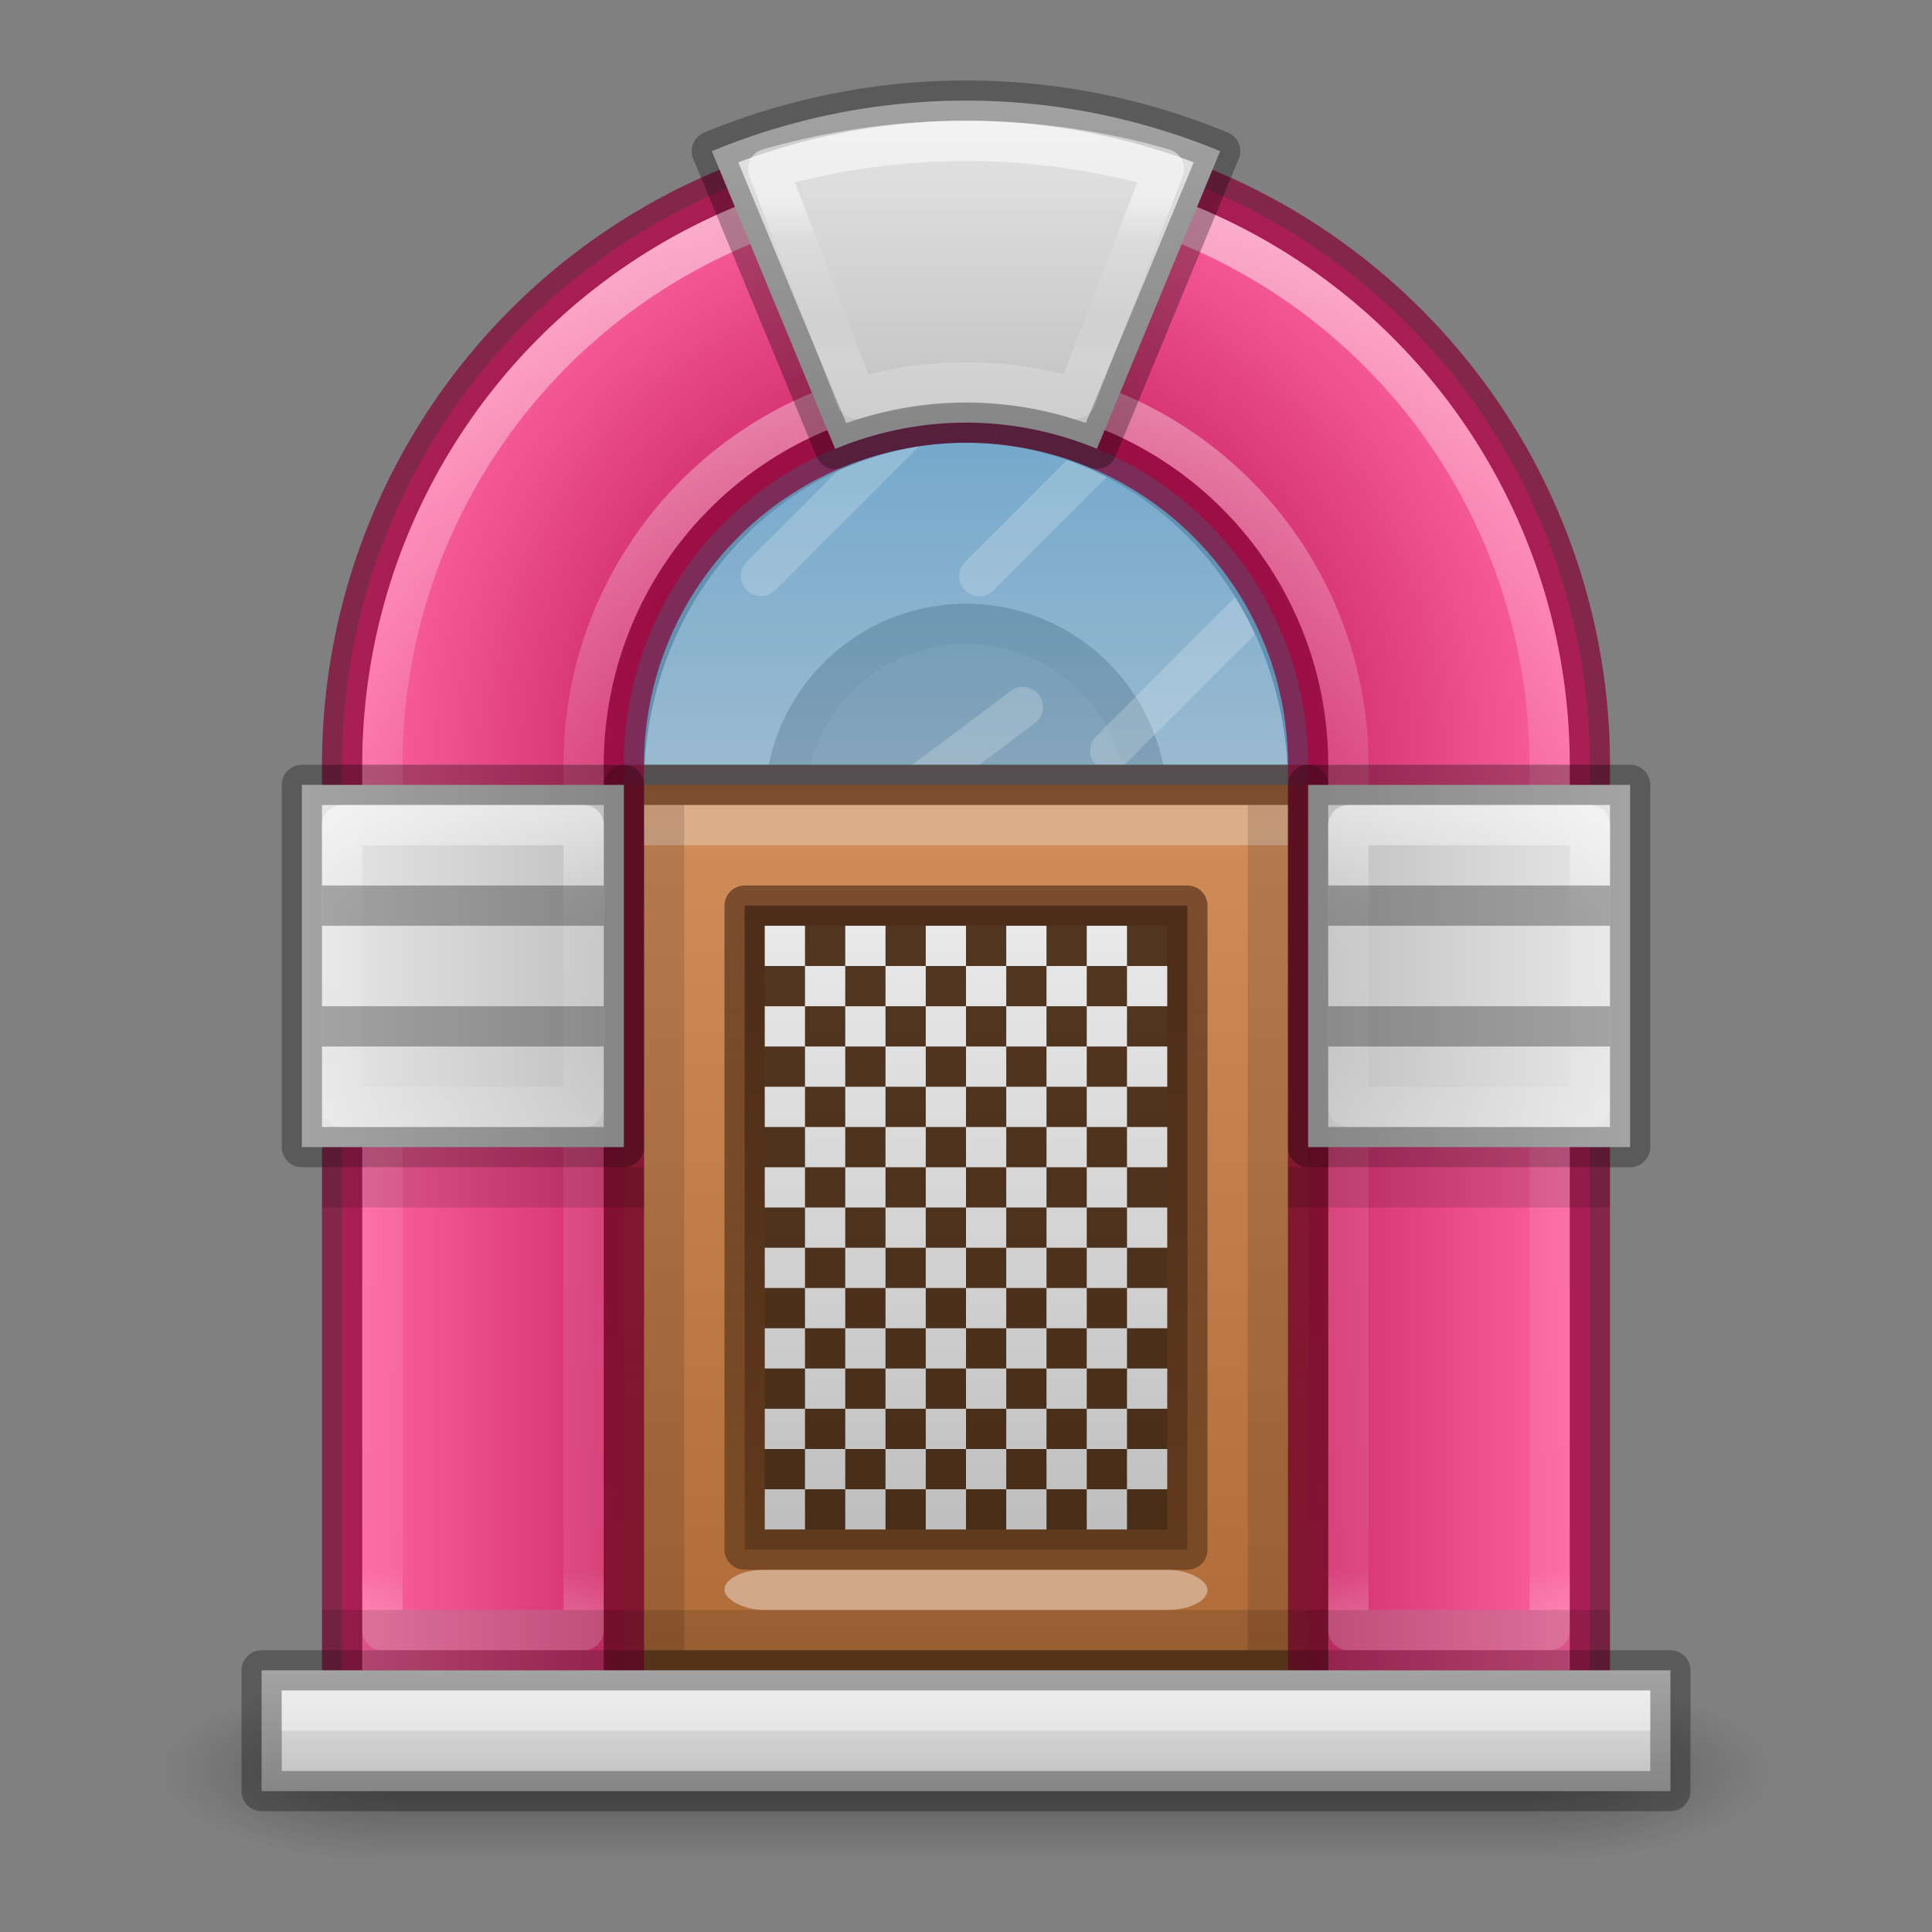 <?xml version="1.0" encoding="UTF-8" standalone="no"?>
<svg
   xmlns:dc="http://purl.org/dc/elements/1.1/"
   xmlns:cc="http://creativecommons.org/ns#"
   xmlns:rdf="http://www.w3.org/1999/02/22-rdf-syntax-ns#"
   xmlns:svg="http://www.w3.org/2000/svg"
   xmlns="http://www.w3.org/2000/svg"
   xmlns:xlink="http://www.w3.org/1999/xlink"
   version="1.1"
   id="svg2"
   viewBox="0 0 48 48"
   height="48"
   width="48">
  <rect x="0" y="0" width="48" height="48" fill="#808080" stroke="none"/>
  <defs
     id="defs4">
    <linearGradient
       id="linearGradient4261">
      <stop
         style="stop-color:#ffffff;stop-opacity:1;"
         offset="0"
         id="stop4263" />
      <stop
         id="stop4265"
         offset="0.25"
         style="stop-color:#ffffff;stop-opacity:0.235" />
      <stop
         style="stop-color:#ffffff;stop-opacity:0.157"
         offset="0.75"
         id="stop4267" />
      <stop
         style="stop-color:#ffffff;stop-opacity:0.392"
         offset="1"
         id="stop4269" />
    </linearGradient>
    <linearGradient
       id="linearGradient4388">
      <stop
         id="stop4390"
         offset="0"
         style="stop-color:#492714;stop-opacity:0.624" />
      <stop
         id="stop4392"
         offset="1"
         style="stop-color:#6a3f1f;stop-opacity:0.769" />
    </linearGradient>
    <linearGradient
       id="linearGradient4380">
      <stop
         id="stop4382"
         offset="0"
         style="stop-color:#d28e5b;stop-opacity:1;" />
      <stop
         id="stop4384"
         offset="1"
         style="stop-color:#ae6a37;stop-opacity:1" />
    </linearGradient>
    <linearGradient
       id="linearGradient4366">
      <stop
         id="stop4368"
         offset="0"
         style="stop-color:#6db0de;stop-opacity:1;" />
      <stop
         id="stop4370"
         offset="1"
         style="stop-color:#a4cae4;stop-opacity:1" />
    </linearGradient>
    <linearGradient
       id="linearGradient4340">
      <stop
         id="stop4342"
         offset="0"
         style="stop-color:#ffffff;stop-opacity:1;" />
      <stop
         style="stop-color:#ffffff;stop-opacity:0.235"
         offset="0.4"
         id="stop4348" />
      <stop
         id="stop4358"
         offset="0.971"
         style="stop-color:#ffffff;stop-opacity:0.157" />
      <stop
         id="stop4344"
         offset="1"
         style="stop-color:#ffffff;stop-opacity:0.392" />
    </linearGradient>
    <linearGradient
       id="linearGradient4314">
      <stop
         id="stop4316"
         offset="0"
         style="stop-color:#ffffff;stop-opacity:1;" />
      <stop
         style="stop-color:#ffffff;stop-opacity:0.235"
         offset="0.286"
         id="stop4322" />
      <stop
         id="stop4324"
         offset="0.714"
         style="stop-color:#ffffff;stop-opacity:0.157" />
      <stop
         id="stop4318"
         offset="1"
         style="stop-color:#ffffff;stop-opacity:0.392" />
    </linearGradient>
    <linearGradient
       id="linearGradient4193-3">
      <stop
         style="stop-color:#d12e6c;stop-opacity:1"
         offset="0"
         id="stop4278" />
      <stop
         id="stop4282"
         offset="0.55"
         style="stop-color:#d12e6c;stop-opacity:1" />
      <stop
         style="stop-color:#ff66a1;stop-opacity:1"
         offset="1"
         id="stop4280" />
    </linearGradient>
    <linearGradient
       id="linearGradient4225">
      <stop
         id="stop4227"
         offset="0"
         style="stop-color:#e9e9e9;stop-opacity:1;" />
      <stop
         id="stop4229"
         offset="1"
         style="stop-color:#bfbfbf;stop-opacity:1" />
    </linearGradient>
    <linearGradient
       id="linearGradient4193">
      <stop
         id="stop4195"
         offset="0"
         style="stop-color:#ff66a1;stop-opacity:1" />
      <stop
         id="stop4197"
         offset="1"
         style="stop-color:#d12e6c;stop-opacity:1" />
    </linearGradient>
    <radialGradient
       cx="4.993"
       cy="43.5"
       r="2.5"
       fx="4.993"
       fy="43.5"
       id="radialGradient3013"
       xlink:href="#linearGradient3688-166-749"
       gradientUnits="userSpaceOnUse"
       gradientTransform="matrix(2.32,0,0,0.9,26.618,1009.212)" />
    <linearGradient
       id="linearGradient3688-166-749">
      <stop
         id="stop2883"
         style="stop-color:#181818;stop-opacity:1"
         offset="0" />
      <stop
         id="stop2885"
         style="stop-color:#181818;stop-opacity:0"
         offset="1" />
    </linearGradient>
    <radialGradient
       cx="4.993"
       cy="43.5"
       r="2.5"
       fx="4.993"
       fy="43.5"
       id="radialGradient3015"
       xlink:href="#linearGradient3688-166-749"
       gradientUnits="userSpaceOnUse"
       gradientTransform="matrix(2.32,0,0,0.9,-21.382,-1087.512)" />
    <linearGradient
       gradientTransform="matrix(1.015,0,0,0.643,-0.361,1020.398)"
       x1="25.058"
       y1="47.028"
       x2="25.058"
       y2="39.999"
       id="linearGradient4387"
       xlink:href="#linearGradient3702-501-757"
       gradientUnits="userSpaceOnUse" />
    <linearGradient
       id="linearGradient3702-501-757">
      <stop
         id="stop2895"
         style="stop-color:#181818;stop-opacity:0"
         offset="0" />
      <stop
         id="stop2897"
         style="stop-color:#181818;stop-opacity:1"
         offset="0.5" />
      <stop
         id="stop2899"
         style="stop-color:#181818;stop-opacity:0"
         offset="1" />
    </linearGradient>
    <linearGradient
       gradientTransform="matrix(0.875,0,0,1.045,1.5,-46.515)"
       gradientUnits="userSpaceOnUse"
       y2="1034.362"
       x2="16"
       y1="1034.362"
       x1="8"
       id="linearGradient4199"
       xlink:href="#linearGradient4193" />
    <linearGradient
       gradientTransform="matrix(0.875,0,0,1.045,-67.5,-46.515)"
       gradientUnits="userSpaceOnUse"
       y2="1034.362"
       x2="40"
       y1="1034.362"
       x1="32"
       id="linearGradient4201"
       xlink:href="#linearGradient4193" />
    <linearGradient
       gradientTransform="matrix(0.972,0,0,0.75,0.667,261.841)"
       gradientUnits="userSpaceOnUse"
       y2="1049.362"
       x2="24"
       y1="1045.362"
       x1="24"
       id="linearGradient4237"
       xlink:href="#linearGradient4225" />
    <linearGradient
       gradientTransform="matrix(0.972,0,0,0.75,0.667,261.841)"
       y2="1049.362"
       x2="24"
       y1="1045.362"
       x1="24"
       gradientUnits="userSpaceOnUse"
       id="linearGradient4241"
       xlink:href="#linearGradient4225" />
    <radialGradient
       gradientUnits="userSpaceOnUse"
       gradientTransform="matrix(1,0,0,1.032,0,-8.613)"
       r="15.5"
       fy="26.75"
       fx="24"
       cy="26.75"
       cx="24"
       id="radialGradient4274"
       xlink:href="#linearGradient4193-3" />
    <linearGradient
       y2="1028.362"
       x2="16"
       y1="1028.362"
       x1="6"
       gradientTransform="matrix(0.8,0,0,0.9,-45.3,101.836)"
       gradientUnits="userSpaceOnUse"
       id="linearGradient4297"
       xlink:href="#linearGradient4225" />
    <linearGradient
       gradientTransform="matrix(1,0,0,1.167,25,-171.81)"
       y2="1031.362"
       x2="11"
       y1="1024.362"
       x1="11"
       gradientUnits="userSpaceOnUse"
       id="linearGradient4328"
       xlink:href="#linearGradient4314" />
    <linearGradient
       gradientUnits="userSpaceOnUse"
       y2="40"
       x2="24"
       y1="5"
       x1="24"
       id="linearGradient4346"
       xlink:href="#linearGradient4340" />
    <linearGradient
       gradientTransform="matrix(1,0,0,1.059,0,-59.698)"
       gradientUnits="userSpaceOnUse"
       y2="1023.362"
       x2="24"
       y1="1014.362"
       x1="24"
       id="linearGradient4372"
       xlink:href="#linearGradient4366" />
    <linearGradient
       gradientTransform="translate(0,-3.4765625e-5)"
       gradientUnits="userSpaceOnUse"
       y2="1046.362"
       x2="16"
       y1="1023.362"
       x1="16"
       id="linearGradient4386"
       xlink:href="#linearGradient4380" />
    <linearGradient
       gradientTransform="translate(0,-3.4765625e-5)"
       gradientUnits="userSpaceOnUse"
       y2="1046.362"
       x2="32"
       y1="1023.362"
       x1="32"
       id="linearGradient4394"
       xlink:href="#linearGradient4388" />
    <linearGradient
       gradientUnits="userSpaceOnUse"
       y2="11"
       x2="24"
       y1="2"
       x1="24"
       id="linearGradient4420"
       xlink:href="#linearGradient4225" />
    <linearGradient
       gradientUnits="userSpaceOnUse"
       y2="9"
       x2="24"
       y1="5"
       x1="24"
       id="linearGradient4430"
       xlink:href="#linearGradient4261" />
    <linearGradient
       gradientUnits="userSpaceOnUse"
       y2="38"
       x2="24"
       y1="23"
       x1="24"
       id="linearGradient4880"
       xlink:href="#linearGradient4225" />
    <linearGradient
       gradientUnits="userSpaceOnUse"
       y2="1043.362"
       x2="24"
       y1="1026.362"
       x1="24"
       id="linearGradient4882"
       xlink:href="#linearGradient4388" />
    <linearGradient
       y2="1028.362"
       x2="16"
       y1="1028.362"
       x1="6"
       gradientTransform="matrix(0.8,0,0,0.9,-45.3,101.836)"
       gradientUnits="userSpaceOnUse"
       id="linearGradient4257"
       xlink:href="#linearGradient4225" />
    <linearGradient
       y2="1031.362"
       x2="11"
       y1="1024.362"
       x1="11"
       gradientTransform="matrix(1,0,0,1.167,25,-171.81)"
       gradientUnits="userSpaceOnUse"
       id="linearGradient4259"
       xlink:href="#linearGradient4314" />
  </defs>
  <g
     transform="translate(0,-1004.362)"
     id="layer1">
    <g
       id="g4272">
      <path
         style="opacity:1;fill:#1a1a1a;fill-opacity:1;stroke:#000000;stroke-width:1;stroke-linecap:square;stroke-linejoin:round;stroke-miterlimit:4;stroke-dasharray:none;stroke-opacity:1"
         id="path4238"
         d="m 19.5,1024.362 a 4.5,4.5 0 0 1 4.5,-4.5 4.5,4.5 0 0 1 4.5,4.5 l -4.5,0 z" />
      <path
         style="opacity:0.8;fill:url(#linearGradient4372);fill-opacity:1;stroke:none;stroke-width:1;stroke-linecap:square;stroke-linejoin:round;stroke-miterlimit:4;stroke-dasharray:none;stroke-opacity:1"
         id="path4362"
         d="m 15.5,1023.862 a 8.5,9 0 0 1 8.5,-9 8.5,9 0 0 1 8.5,9 l -8.5,0 z" />
      <g
         id="g4476">
        <path
           style="opacity:0.2;fill:none;stroke:#ffffff;stroke-width:1px;stroke-linecap:round"
           d="m 18.907,1018.674 4.338,-4.338"
           id="path8523" />
        <path
           style="opacity:0.2;fill:none;stroke:#ffffff;stroke-width:1px;stroke-linecap:round"
           d="m 21.076,1025.181 4.338,-3.254"
           id="path8525" />
        <path
           style="opacity:0.2;fill:none;stroke:#ffffff;stroke-width:1px;stroke-linecap:round"
           d="m 24.329,1018.674 4.338,-4.338"
           id="path8527" />
        <path
           style="opacity:0.2;fill:none;stroke:#ffffff;stroke-width:1px;stroke-linecap:round"
           d="m 27.583,1023.012 4.338,-4.338"
           id="path8592" />
      </g>
      <path
         d="m 15.5,1023.862 a 8.5,9 0 0 1 8.5,-9 8.5,9 0 0 1 8.5,9 l -8.5,0 z"
         id="path4364"
         style="opacity:1;fill:none;fill-opacity:1;stroke:#6490b1;stroke-width:1;stroke-linecap:square;stroke-linejoin:round;stroke-miterlimit:4;stroke-dasharray:none;stroke-opacity:1" />
    </g>
    <g
       id="g4305">
      <rect
         style="opacity:0.4;fill:url(#radialGradient3013);fill-opacity:1;stroke:none"
         id="rect2801-3"
         y="1046.112"
         x="38.211"
         height="4.5"
         width="5.789" />
      <rect
         style="opacity:0.4;fill:url(#radialGradient3015);fill-opacity:1;stroke:none"
         id="rect3696-6"
         transform="scale(-1,-1)"
         y="-1050.612"
         x="-9.789"
         height="4.5"
         width="5.789" />
      <rect
         style="opacity:0.4;fill:url(#linearGradient4387);fill-opacity:1;stroke:none"
         id="rect3700-4"
         y="1046.112"
         x="9.789"
         height="4.5"
         width="28.421" />
    </g>
    <rect
       y="1023.362"
       x="8.5"
       height="23"
       width="7"
       id="rect4171"
       style="opacity:1;fill:url(#linearGradient4199);fill-opacity:1;stroke:none;stroke-width:1;stroke-linecap:square;stroke-linejoin:round;stroke-miterlimit:4;stroke-dasharray:none;stroke-opacity:1" />
    <rect
       transform="scale(-1,1)"
       style="opacity:1;fill:url(#linearGradient4201);fill-opacity:1;stroke:none;stroke-width:1;stroke-linecap:square;stroke-linejoin:round;stroke-miterlimit:4;stroke-dasharray:none;stroke-opacity:1"
       id="rect4175"
       width="7"
       height="23"
       x="-39.5"
       y="1023.362" />
    <path
       id="path4243"
       transform="translate(0,1004.362)"
       d="M 24 3.5 A 15.5 15.5 0 0 0 8.5 19 L 15.5 19 A 8.5 8.5 0 0 1 24 10.5 A 8.5 8.5 0 0 1 32.5 19 L 39.5 19 A 15.5 15.5 0 0 0 24 3.5 z "
       style="opacity:1;fill:url(#radialGradient4274);fill-opacity:1;stroke:none;stroke-width:1;stroke-linecap:square;stroke-linejoin:round;stroke-miterlimit:4;stroke-dasharray:none;stroke-opacity:1" />
    <g
       id="g4262">
      <rect
         style="opacity:1;fill:url(#linearGradient4386);fill-opacity:1;stroke:url(#linearGradient4394);stroke-width:1;stroke-linecap:square;stroke-linejoin:round;stroke-miterlimit:4;stroke-dasharray:none;stroke-opacity:1"
         id="rect4378"
         width="17"
         height="22"
         x="15.5"
         y="1023.862" />
      <rect
         y="1024.362"
         x="16"
         height="1"
         width="16"
         id="rect4434"
         style="opacity:0.3;fill:#ffffff;fill-opacity:1;stroke:none;stroke-width:1;stroke-linecap:square;stroke-linejoin:round;stroke-miterlimit:4;stroke-dasharray:none;stroke-opacity:1" />
      <rect
         style="opacity:0.13;fill:#000000;fill-opacity:1;stroke:none;stroke-width:1;stroke-linecap:square;stroke-linejoin:round;stroke-miterlimit:4;stroke-dasharray:none;stroke-opacity:1"
         id="rect4436"
         width="1"
         height="21"
         x="16"
         y="1024.362" />
      <rect
         y="1024.362"
         x="31"
         height="21"
         width="1"
         id="rect4460"
         style="opacity:0.13;fill:#000000;fill-opacity:1;stroke:none;stroke-width:1;stroke-linecap:square;stroke-linejoin:round;stroke-miterlimit:4;stroke-dasharray:none;stroke-opacity:1" />
      <rect
         y="1043.362"
         x="18"
         height="1"
         width="12"
         id="rect4504"
         style="opacity:0.4;fill:#ffffff;fill-opacity:1;stroke:none;stroke-width:1;stroke-linecap:square;stroke-linejoin:round;stroke-miterlimit:4;stroke-dasharray:none;stroke-opacity:1"
         rx="1"
         ry="1" />
      <rect
         style="opacity:0.6;fill:#000000;fill-opacity:1;stroke:none;stroke-width:1;stroke-linecap:square;stroke-linejoin:round;stroke-miterlimit:4;stroke-dasharray:none;stroke-opacity:1"
         id="rect4643"
         width="11"
         height="16"
         x="18.5"
         y="1026.862" />
      <rect
         y="1026.862"
         x="18.5"
         height="16"
         width="11"
         id="rect4496"
         style="opacity:1;fill:none;fill-opacity:1;stroke:url(#linearGradient4882);stroke-width:1;stroke-linecap:square;stroke-linejoin:round;stroke-miterlimit:4;stroke-dasharray:none;stroke-opacity:1" />
      <path
         style="opacity:1;fill:url(#linearGradient4880);fill-opacity:1;stroke:none;stroke-width:1;stroke-linecap:square;stroke-linejoin:round;stroke-miterlimit:4;stroke-dasharray:none;stroke-opacity:1"
         d="M 19 23 L 19 24 L 20 24 L 20 23 L 19 23 z M 20 24 L 20 25 L 21 25 L 21 24 L 20 24 z M 21 24 L 22 24 L 22 23 L 21 23 L 21 24 z M 22 24 L 22 25 L 23 25 L 23 24 L 22 24 z M 23 24 L 24 24 L 24 23 L 23 23 L 23 24 z M 24 24 L 24 25 L 25 25 L 25 24 L 24 24 z M 25 24 L 26 24 L 26 23 L 25 23 L 25 24 z M 26 24 L 26 25 L 27 25 L 27 24 L 26 24 z M 27 24 L 28 24 L 28 23 L 27 23 L 27 24 z M 28 24 L 28 25 L 29 25 L 29 24 L 28 24 z M 28 25 L 27 25 L 27 26 L 28 26 L 28 25 z M 28 26 L 28 27 L 29 27 L 29 26 L 28 26 z M 28 27 L 27 27 L 27 28 L 28 28 L 28 27 z M 28 28 L 28 29 L 29 29 L 29 28 L 28 28 z M 28 29 L 27 29 L 27 30 L 28 30 L 28 29 z M 28 30 L 28 31 L 29 31 L 29 30 L 28 30 z M 28 31 L 27 31 L 27 32 L 28 32 L 28 31 z M 28 32 L 28 33 L 29 33 L 29 32 L 28 32 z M 28 33 L 27 33 L 27 34 L 28 34 L 28 33 z M 28 34 L 28 35 L 29 35 L 29 34 L 28 34 z M 28 35 L 27 35 L 27 36 L 28 36 L 28 35 z M 28 36 L 28 37 L 29 37 L 29 36 L 28 36 z M 28 37 L 27 37 L 27 38 L 28 38 L 28 37 z M 27 37 L 27 36 L 26 36 L 26 37 L 27 37 z M 26 37 L 25 37 L 25 38 L 26 38 L 26 37 z M 25 37 L 25 36 L 24 36 L 24 37 L 25 37 z M 24 37 L 23 37 L 23 38 L 24 38 L 24 37 z M 23 37 L 23 36 L 22 36 L 22 37 L 23 37 z M 22 37 L 21 37 L 21 38 L 22 38 L 22 37 z M 21 37 L 21 36 L 20 36 L 20 37 L 21 37 z M 20 37 L 19 37 L 19 38 L 20 38 L 20 37 z M 20 36 L 20 35 L 19 35 L 19 36 L 20 36 z M 20 35 L 21 35 L 21 34 L 20 34 L 20 35 z M 20 34 L 20 33 L 19 33 L 19 34 L 20 34 z M 20 33 L 21 33 L 21 32 L 20 32 L 20 33 z M 20 32 L 20 31 L 19 31 L 19 32 L 20 32 z M 20 31 L 21 31 L 21 30 L 20 30 L 20 31 z M 20 30 L 20 29 L 19 29 L 19 30 L 20 30 z M 20 29 L 21 29 L 21 28 L 20 28 L 20 29 z M 20 28 L 20 27 L 19 27 L 19 28 L 20 28 z M 20 27 L 21 27 L 21 26 L 20 26 L 20 27 z M 20 26 L 20 25 L 19 25 L 19 26 L 20 26 z M 21 26 L 22 26 L 22 25 L 21 25 L 21 26 z M 22 26 L 22 27 L 23 27 L 23 26 L 22 26 z M 23 26 L 24 26 L 24 25 L 23 25 L 23 26 z M 24 26 L 24 27 L 25 27 L 25 26 L 24 26 z M 25 26 L 26 26 L 26 25 L 25 25 L 25 26 z M 26 26 L 26 27 L 27 27 L 27 26 L 26 26 z M 26 27 L 25 27 L 25 28 L 26 28 L 26 27 z M 26 28 L 26 29 L 27 29 L 27 28 L 26 28 z M 26 29 L 25 29 L 25 30 L 26 30 L 26 29 z M 26 30 L 26 31 L 27 31 L 27 30 L 26 30 z M 26 31 L 25 31 L 25 32 L 26 32 L 26 31 z M 26 32 L 26 33 L 27 33 L 27 32 L 26 32 z M 26 33 L 25 33 L 25 34 L 26 34 L 26 33 z M 26 34 L 26 35 L 27 35 L 27 34 L 26 34 z M 26 35 L 25 35 L 25 36 L 26 36 L 26 35 z M 25 35 L 25 34 L 24 34 L 24 35 L 25 35 z M 24 35 L 23 35 L 23 36 L 24 36 L 24 35 z M 23 35 L 23 34 L 22 34 L 22 35 L 23 35 z M 22 35 L 21 35 L 21 36 L 22 36 L 22 35 z M 22 34 L 22 33 L 21 33 L 21 34 L 22 34 z M 22 33 L 23 33 L 23 32 L 22 32 L 22 33 z M 22 32 L 22 31 L 21 31 L 21 32 L 22 32 z M 22 31 L 23 31 L 23 30 L 22 30 L 22 31 z M 22 30 L 22 29 L 21 29 L 21 30 L 22 30 z M 22 29 L 23 29 L 23 28 L 22 28 L 22 29 z M 22 28 L 22 27 L 21 27 L 21 28 L 22 28 z M 23 28 L 24 28 L 24 27 L 23 27 L 23 28 z M 24 28 L 24 29 L 25 29 L 25 28 L 24 28 z M 24 29 L 23 29 L 23 30 L 24 30 L 24 29 z M 24 30 L 24 31 L 25 31 L 25 30 L 24 30 z M 24 31 L 23 31 L 23 32 L 24 32 L 24 31 z M 24 32 L 24 33 L 25 33 L 25 32 L 24 32 z M 24 33 L 23 33 L 23 34 L 24 34 L 24 33 z "
         id="rect4649"
         transform="translate(0,1004.362)" />
    </g>
    <path
       id="rect4250"
       transform="translate(0,1004.362)"
       d="M 24 3.5 A 15.5 15.5 0 0 0 8.5 19 L 8.5 42 L 15.5 42 L 15.5 19 A 8.5 8.5 0 0 1 24 10.5 A 8.5 8.5 0 0 1 32.5 19 L 32.5 42 L 39.5 42 L 39.5 19 A 15.5 15.5 0 0 0 24 3.5 z "
       style="opacity:0.7;fill:none;fill-opacity:1;stroke:#850234;stroke-width:1;stroke-linecap:square;stroke-linejoin:round;stroke-miterlimit:4;stroke-dasharray:none;stroke-opacity:1" />
    <path
       id="rect4330"
       transform="translate(0,1004.362)"
       d="M 24 4.5 A 14.5 14.5 0 0 0 9.5 19 L 9.5 40.5 L 14.5 40.5 L 14.5 19 A 9.5 9.5 0 0 1 24 9.5 A 9.5 9.5 0 0 1 33.5 19 L 33.5 40.5 L 38.5 40.5 L 38.5 19 A 14.5 14.5 0 0 0 24 4.5 z "
       style="opacity:0.5;fill:none;fill-opacity:1;stroke:url(#linearGradient4346);stroke-width:1;stroke-linecap:square;stroke-linejoin:round;stroke-miterlimit:4;stroke-dasharray:none;stroke-opacity:1" />
    <path
       transform="translate(0,1004.362)"
       id="path4416"
       d="M 24.121 2.5 A 16.5 16.5 0 0 0 17.686 3.756 L 20.75 11.154 A 8.5 8.5 0 0 1 24 10.5 A 8.5 8.5 0 0 1 27.252 11.15 L 30.314 3.756 A 16.5 16.5 0 0 0 24.121 2.5 z "
       style="opacity:1;fill:url(#linearGradient4420);fill-opacity:1;stroke:none;stroke-width:1;stroke-linecap:square;stroke-linejoin:round;stroke-miterlimit:4;stroke-dasharray:none;stroke-opacity:0.392" />
    <path
       style="opacity:0.3;fill:none;fill-opacity:1;stroke:#000000;stroke-width:1;stroke-linecap:square;stroke-linejoin:round;stroke-miterlimit:4;stroke-dasharray:none;stroke-opacity:1"
       d="M 24.121 2.5 A 16.5 16.5 0 0 0 17.686 3.756 L 20.75 11.154 A 8.5 8.5 0 0 1 24 10.5 A 8.5 8.5 0 0 1 27.252 11.15 L 30.314 3.756 A 16.5 16.5 0 0 0 24.121 2.5 z "
       id="path4422"
       transform="translate(0,1004.362)" />
    <path
       id="path4412"
       transform="translate(0,1004.362)"
       d="M 23.645 3.504 A 15.5 13.5 0 0 0 19.082 4.197 L 21.275 9.906 A 9.5 9.5 0 0 1 24 9.5 A 9.5 9.5 0 0 1 26.727 9.902 L 28.918 4.197 A 15.5 13.5 0 0 0 23.645 3.504 z "
       style="opacity:0.5;fill:none;fill-opacity:1;stroke:url(#linearGradient4430);stroke-width:1;stroke-linecap:square;stroke-linejoin:round;stroke-miterlimit:4;stroke-dasharray:none;stroke-opacity:1" />
    <g
       id="g4256">
      <rect
         y="1045.862"
         x="6.5"
         height="3"
         width="35"
         id="rect4177"
         style="opacity:1;fill:url(#linearGradient4237);fill-opacity:1;stroke:none;stroke-width:1;stroke-linecap:square;stroke-linejoin:round;stroke-miterlimit:4;stroke-dasharray:none;stroke-opacity:1" />
      <rect
         style="opacity:0.3;fill:url(#linearGradient4241);fill-opacity:1;stroke:#000000;stroke-width:1;stroke-linecap:square;stroke-linejoin:round;stroke-miterlimit:4;stroke-dasharray:none;stroke-opacity:1"
         id="rect4239"
         width="35"
         height="3"
         x="6.5"
         y="1045.862" />
      <rect
         style="opacity:0.4;fill:#ffffff;fill-opacity:1;stroke:none;stroke-width:1;stroke-linecap:square;stroke-linejoin:round;stroke-miterlimit:4;stroke-dasharray:none;stroke-opacity:1"
         id="rect4310"
         width="34"
         height="1"
         x="7"
         y="1046.362" />
      <rect
         y="-40"
         x="1044.362"
         height="32"
         width="1"
         id="rect4462"
         style="opacity:0.13;fill:#000000;fill-opacity:1;stroke:none;stroke-width:1;stroke-linecap:square;stroke-linejoin:round;stroke-miterlimit:4;stroke-dasharray:none;stroke-opacity:1"
         transform="matrix(0,1,-1,0,0,0)" />
    </g>
    <g
       transform="translate(0,1)"
       id="g4238">
      <rect
         transform="scale(-1,1)"
         style="opacity:1;fill:url(#linearGradient4297);fill-opacity:1;stroke:none;stroke-width:1;stroke-linecap:square;stroke-linejoin:round;stroke-miterlimit:4;stroke-dasharray:none;stroke-opacity:1"
         id="rect4293"
         width="8"
         height="9"
         x="-40.5"
         y="1022.862" />
      <rect
         y="1022.862"
         x="32.5"
         height="9"
         width="8"
         id="rect4295"
         style="opacity:0.3;fill:none;fill-opacity:1;stroke:#000000;stroke-width:1;stroke-linecap:square;stroke-linejoin:round;stroke-miterlimit:4;stroke-dasharray:none;stroke-opacity:1" />
      <rect
         style="opacity:0.5;fill:none;fill-opacity:1;stroke:url(#linearGradient4328);stroke-width:1;stroke-linecap:square;stroke-linejoin:round;stroke-miterlimit:4;stroke-dasharray:none;stroke-opacity:1"
         id="rect4326"
         width="6"
         height="7"
         x="33.5"
         y="1023.862" />
      <rect
         style="opacity:0.13;fill:#000000;fill-opacity:1;stroke:none;stroke-width:1;stroke-linecap:square;stroke-linejoin:round;stroke-miterlimit:4;stroke-dasharray:none;stroke-opacity:1"
         id="rect4376"
         width="8"
         height="1"
         x="32"
         y="1032.362" />
      <rect
         transform="matrix(0,1,-1,0,0,0)"
         style="opacity:0.3;fill:#000000;fill-opacity:1;stroke:none;stroke-width:1;stroke-linecap:square;stroke-linejoin:round;stroke-miterlimit:4;stroke-dasharray:none;stroke-opacity:1"
         id="rect4488"
         width="1"
         height="7"
         x="1025.362"
         y="-40" />
      <rect
         y="-40"
         x="1028.362"
         height="7"
         width="1"
         id="rect4490"
         style="opacity:0.3;fill:#000000;fill-opacity:1;stroke:none;stroke-width:1;stroke-linecap:square;stroke-linejoin:round;stroke-miterlimit:4;stroke-dasharray:none;stroke-opacity:1"
         transform="matrix(0,1,-1,0,0,0)" />
    </g>
    <g
       id="g4243"
       transform="matrix(-1,0,0,1,48,1)">
      <rect
         y="1022.862"
         x="-40.5"
         height="9"
         width="8"
         id="rect4245"
         style="opacity:1;fill:url(#linearGradient4257);fill-opacity:1;stroke:none;stroke-width:1;stroke-linecap:square;stroke-linejoin:round;stroke-miterlimit:4;stroke-dasharray:none;stroke-opacity:1"
         transform="scale(-1,1)" />
      <rect
         style="opacity:0.3;fill:none;fill-opacity:1;stroke:#000000;stroke-width:1;stroke-linecap:square;stroke-linejoin:round;stroke-miterlimit:4;stroke-dasharray:none;stroke-opacity:1"
         id="rect4247"
         width="8"
         height="9"
         x="32.5"
         y="1022.862" />
      <rect
         y="1023.862"
         x="33.5"
         height="7"
         width="6"
         id="rect4249"
         style="opacity:0.5;fill:none;fill-opacity:1;stroke:url(#linearGradient4259);stroke-width:1;stroke-linecap:square;stroke-linejoin:round;stroke-miterlimit:4;stroke-dasharray:none;stroke-opacity:1" />
      <rect
         y="1032.362"
         x="32"
         height="1"
         width="8"
         id="rect4251"
         style="opacity:0.13;fill:#000000;fill-opacity:1;stroke:none;stroke-width:1;stroke-linecap:square;stroke-linejoin:round;stroke-miterlimit:4;stroke-dasharray:none;stroke-opacity:1" />
      <rect
         y="-40"
         x="1025.362"
         height="7"
         width="1"
         id="rect4253"
         style="opacity:0.3;fill:#000000;fill-opacity:1;stroke:none;stroke-width:1;stroke-linecap:square;stroke-linejoin:round;stroke-miterlimit:4;stroke-dasharray:none;stroke-opacity:1"
         transform="matrix(0,1,-1,0,0,0)" />
      <rect
         transform="matrix(0,1,-1,0,0,0)"
         style="opacity:0.3;fill:#000000;fill-opacity:1;stroke:none;stroke-width:1;stroke-linecap:square;stroke-linejoin:round;stroke-miterlimit:4;stroke-dasharray:none;stroke-opacity:1"
         id="rect4255"
         width="1"
         height="7"
         x="1028.362"
         y="-40" />
    </g>
  </g>
</svg>
